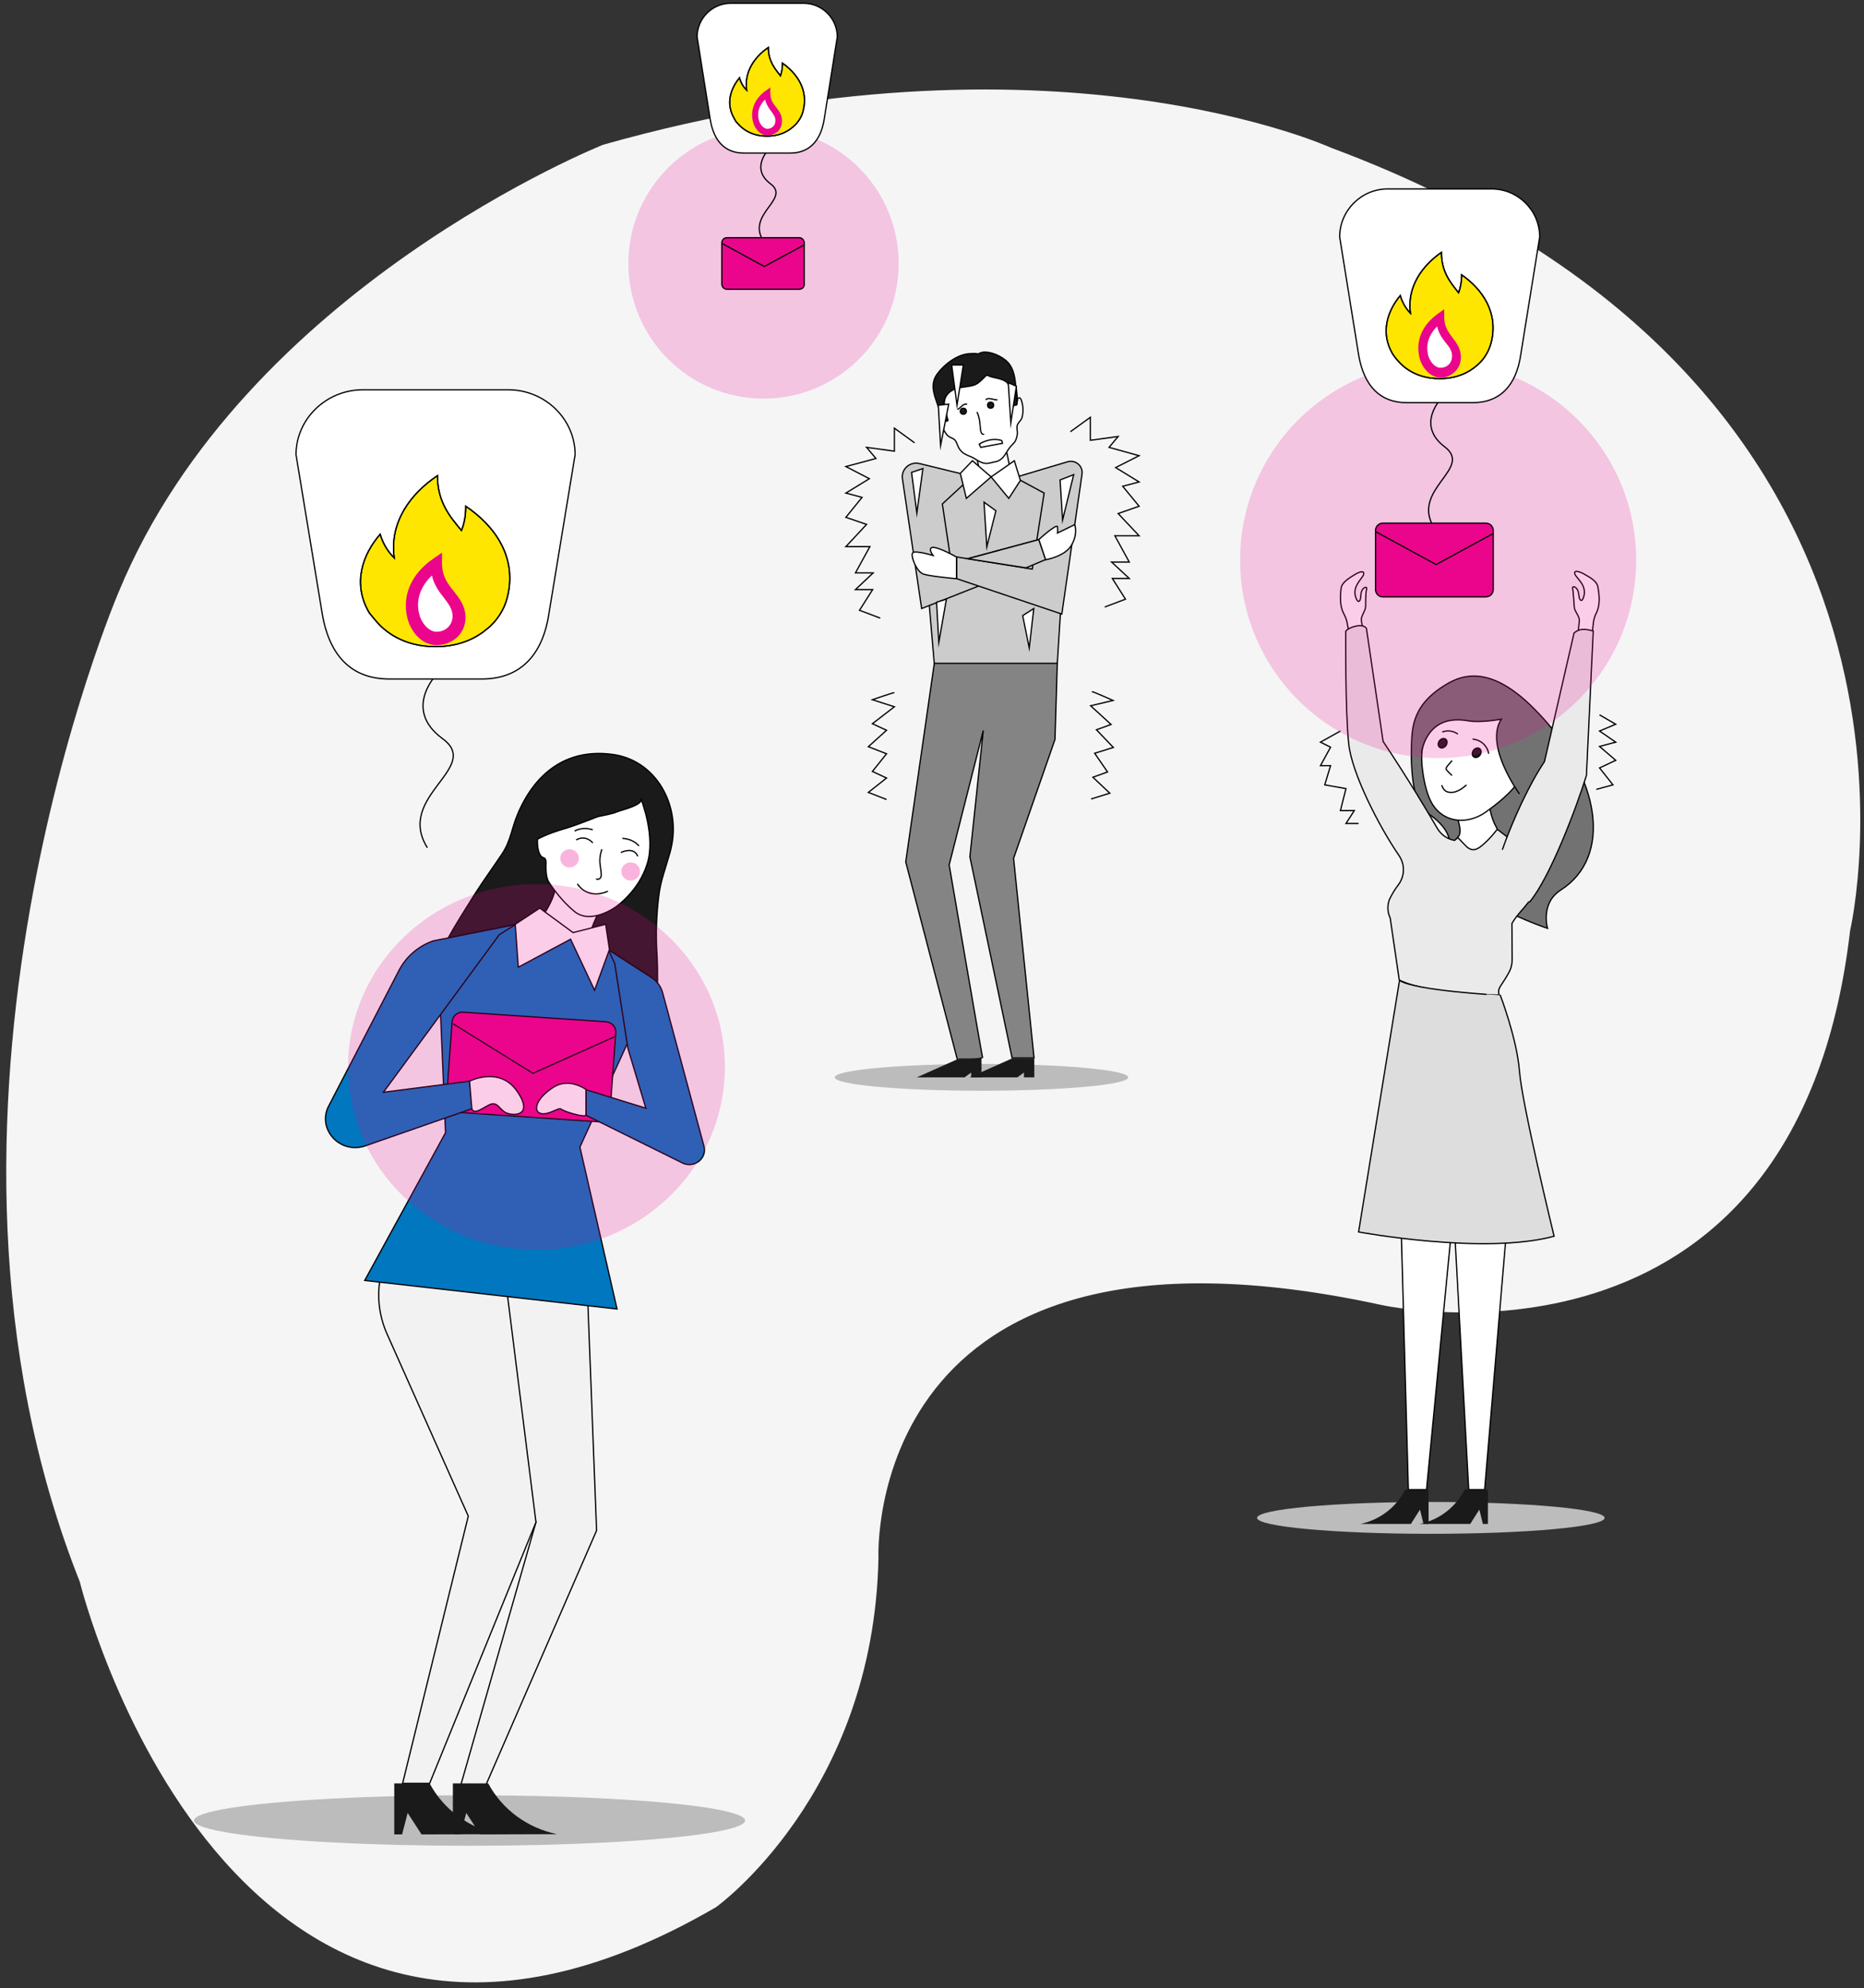 <?xml version="1.0" encoding="utf-8"?>
<!-- Generator: Adobe Illustrator 22.0.1, SVG Export Plug-In . SVG Version: 6.00 Build 0)  -->
<svg version="1.1" id="Layer_1" xmlns="http://www.w3.org/2000/svg" xmlns:xlink="http://www.w3.org/1999/xlink" x="0px" y="0px"
	 viewBox="0 0 738 787" style="enable-background:new 0 0 738 787;" xml:space="preserve">
<rect x="0" y="0" width="738" height="787" fill="#333333" stroke="none"/>
<style type="text/css">
	.st0{fill:#F5F5F5;}
	.st1{fill:#BCBCBC;}
	.st2{fill:#FFFFFF;stroke:#000000;stroke-width:0.5;stroke-miterlimit:10;}
	.st3{fill:#CCCCCC;stroke:#000000;stroke-width:0.5;stroke-miterlimit:10;}
	.st4{fill:#848484;stroke:#000000;stroke-width:0.5;stroke-miterlimit:10;}
	.st5{fill:#1A1A1A;}
	.st6{fill:#1A1A1A;stroke:#000000;stroke-width:0.5;stroke-miterlimit:10;}
	.st7{fill:none;stroke:#000000;stroke-width:0.5;stroke-miterlimit:10;}
	.st8{fill:#727272;stroke:#000000;stroke-width:0.5;stroke-miterlimit:10;}
	.st9{fill:#EAEAEA;stroke:#000000;stroke-width:0.5;stroke-miterlimit:10;}
	.st10{fill:#727272;}
	.st11{fill:#DDDDDD;stroke:#000000;stroke-width:0.5;stroke-miterlimit:10;}
	.st12{fill:#F2F2F2;stroke:#000000;stroke-width:0.5;stroke-miterlimit:10;}
	.st13{fill:#0077BF;stroke:#000000;stroke-width:0.5;stroke-miterlimit:10;}
	.st14{fill:#EB058C;stroke:#000000;stroke-width:0.5;stroke-miterlimit:10;}
	.st15{opacity:0.3;fill:#EB058C;enable-background:new    ;}
	.st16{opacity:0.2;fill:#EB058C;enable-background:new    ;}
	.st17{fill:#FFE600;stroke:#000000;stroke-width:0.5;stroke-miterlimit:10;}
	.st18{fill:#EB058C;}
</style>
<g>
	<g id="Layer_7_4_">
		<path class="st0" d="M546.9,516.6c0,0,164.1,36.7,185.6-148.2c0,0,50.4-214.5-205.5-309.9c0,0-111.8-51.1-288.2-1.2
			c0,0-141.9,56.5-191.7,176.8c0,0-89.1,206.9-15.5,392.1c0,0,59,241,251.9,128.8c0,0,62.4-44.6,64.3-138.2
			C347.8,616.9,341.1,471.9,546.9,516.6z"/>
	</g>
	<ellipse class="st1" cx="185.9" cy="720.7" rx="109.1" ry="10"/>
	<ellipse class="st1" cx="388.6" cy="426.5" rx="58.1" ry="5.3"/>
	<ellipse class="st1" cx="566.5" cy="600.9" rx="68.8" ry="6.3"/>
	<g>
		<polygon class="st2" points="398.2,177.2 400.4,187.8 392.4,193.8 388.2,188.7 386.3,178.6 		"/>
		<polygon class="st3" points="363.3,185.5 384.9,188.6 401.9,189 423.5,184.8 418.6,262.7 369.9,262.7 		"/>
		<path class="st3" d="M384.9,188.6l-20.9-5.1c-3.8-0.9-7.3,2.3-6.7,6.1l7.6,51.3l49.1-19.4l-2.7-7.9l-34.7,9.3l-3.5-23.4
			L384.9,188.6z"/>
		<path class="st3" d="M401.9,189l20.8-6.2c3.1-0.9,6.2,1.7,5.7,4.9l-8,55.4l-41.6-14v-8.6l29.9,4.8l4.7-30.1L401.9,189z"/>
		<polygon class="st3" points="383.2,221.2 411.3,213.6 414,221.5 406.2,224.8 		"/>
		<path class="st2" d="M378.7,220.5c0,0-6.9-3.9-9.3-3.8c-2.3,0.1,0,3.2,0,3.2s-6.9-2.1-8-1.1s1.5,7.7,4.3,8.5
			c2.8,0.9,13,1.8,13,1.8V220.5z"/>
		<path class="st2" d="M411.3,213.6c0,0,7.2-6.6,7.4-5c0.1,1.6,0,2.4,0,2.4l6.8-3.3c0,0,1.4,3.4-1.2,8c-2.5,4.6-10.3,5.9-10.3,5.9
			L411.3,213.6z"/>
		<polygon class="st2" points="385,182.4 380.2,187.4 382.6,197.3 392.4,188.8 		"/>
		<polygon class="st2" points="401.6,182.4 392.4,188.8 399.4,197.3 404,190.2 		"/>
		<path class="st4" d="M369.9,262.7l-11.3,78.5l20.5,78.5c0,0,10.2-0.3,9.9-1.2s-13.2-76.1-13.2-76.1l13.5-53.2l-5.3,50l16.7,79.6
			h8.7l-8.1-79l16.4-47.1l0.9-30.1h-48.7V262.7z"/>
		<polygon class="st5" points="409.5,419 409.5,426.5 405.4,426.5 405.4,424.6 402.8,426.5 383.9,426.5 383.9,426.5 400.7,419 		"/>
		<polygon class="st5" points="388.6,419 388.6,426.5 384.5,426.5 384.5,424.6 381.9,426.5 363,426.5 363,426.5 379.8,419 		"/>
		<g id="Layer_7_1_">
			<g>
				<path class="st2" d="M385.6,181.4c1.3,0.8,2.6,1.7,4.2,2c1,0.2,2.2-0.1,3.3-0.4l0.5-0.1c1-0.1,1.9-0.5,2.7-1.1
					c1.3-1,2-2.4,2.8-3.7c0.6-0.9,1.3-1.7,2.1-2.5c0.4-0.4,0.8-0.9,1-1.5c0.3-0.7,0.5-1.5,0.6-2.3c0.1-1.2-0.5-2.9,0.2-4
					c0.6-1,1.4-1.5,1.7-2.7c0.5-2.2,0.4-4.5-0.3-6.6c-0.2-0.6-0.7-1.5-1.4-0.7c-0.3,0.3,0,0.9-0.3,1.2l0,0l-0.1,1l-1.2,0.3
					c-0.2-0.9-0.4-1.8-0.4-2.7c-0.4-1.9-0.7-3.8-1.6-5.6c-1.1-2.2-4.9-2.5-7.1-3.2c-0.4-0.1-1-0.5-1.4-0.5c-0.6,0-0.3,0-0.7,0.4
					c-1.8,1.7-2.7,3.1-5.3,3.7c-2.1,0.5-4.3,0.6-6.4,1.2c-2.8,0.9-4.9,3.5-4.6,6.4c0.1,1.1,0.5,2.2,0.7,3.3c0.1,0.8,0.3,1.5,0.5,2.3
					c0.1,0.2,0.1,0.5,0.2,0.7l-1.5,0.4c-0.1-0.2-0.1-0.5-0.1-0.6c-0.1-0.4-0.1-0.7-0.2-1c-0.1-0.2-0.2-0.3-0.3-0.3
					c-1-0.4-1.1,0.7-1,1.3c0.4,2.2,1.3,4.3,2.7,6c0.8,1,1.7,1.1,2.7,1.7c1.1,0.7,1.4,2.4,2,3.5c0.4,0.7,0.9,1.3,1.5,1.8
					c0.4,0.3,0.8,0.6,1.3,0.8C383.4,180.5,384.6,180.8,385.6,181.4z"/>
				<path class="st6" d="M373.6,166.4c0,0.1,0.1,0.4,0.1,0.6l1.5-0.4c0-0.3-0.1-0.5-0.2-0.7c-0.2-0.7-0.4-1.5-0.5-2.3
					c-0.2-1.1-0.6-2.2-0.7-3.3c-0.4-2.9,1.8-5.5,4.6-6.4c2.1-0.7,4.3-0.7,6.4-1.2c2.6-0.6,3.5-2.1,5.3-3.7c0.5-0.5,0.1-0.4,0.7-0.4
					c0.4,0,1,0.4,1.4,0.5c2.2,0.7,6,0.9,7.1,3.2c0.9,1.8,1.2,3.7,1.6,5.6c0.1,0.9,0.2,1.8,0.4,2.7l1.2-0.3l0.1-1
					c0.1-1,0.2-2.1,0.1-2.5c-0.1-1.5-0.3-3.1-0.6-4.6c-0.4-3.7-1-7.2-4.1-9.7c-3.3-2.6-7.6-3.6-9.5-2.9c-0.1,0-1.5,0.5-1.2,0.6
					c-0.9-0.4-2.1-0.2-3.1-0.2c-5,0.1-10.3,4.2-13.1,8c-2.9,4-1.4,7.8-0.1,11.6c0.5,1.3,0.8,2.8,1.5,4c0.4,0.6,0.6,1.3,0.8,1.9
					C373.5,165.7,373.6,166,373.6,166.4z"/>
				<path class="st7" d="M390.3,158.3c0.9-1.2,3.1,0.1,4.6,0"/>
				<path class="st7" d="M379.1,162.1c1.4-0.7,2.3-2.6,3.8-2"/>
				<circle class="st6" cx="392.2" cy="160.4" r="1.2"/>
				<circle class="st6" cx="381.4" cy="162.8" r="1.2"/>
				<path class="st7" d="M387.7,175.8c0,0,4.4-2.9,8.9-1.4l0.3,1.1l-8.6,1.6L387.7,175.8z"/>
				<path class="st7" d="M386.8,163.1c0.6,1.2,0.9,2.5,1.1,3.9c0.1,1,0.2,2,0.3,3c0,0.5,0.2,1,0.4,1.5c0.3,0.4,0.8,0.6,1,0.3"/>
			</g>
		</g>
		<g>
			<polyline class="st7" points="362.1,175.3 354.1,169.5 354.1,178.6 343.1,177.1 346.8,181.5 334.9,184.7 344.2,189.5 
				334.9,195.2 341.3,196.9 334.9,204.8 343.1,207.6 334.9,216.4 344.4,216.4 338.7,226.8 345.7,226.8 338.7,233.4 345.5,233.4 
				340.3,241.6 348.5,244.7 			"/>
			<polyline class="st7" points="423.8,170.9 431.7,165.2 431.7,174.3 442.7,172.8 439.1,177.1 451,180.4 441.7,185.1 451,190.8 
				444.5,192.5 451,200.4 442.7,203.3 451,212.1 441.4,212.1 447.1,222.5 440.1,222.5 447.1,229 440.4,229 445.6,237.2 437.4,240.3 
							"/>
			<path class="st7" d="M354.1,274.2c-0.6,0-8.7,2.8-8.7,2.8l8.7,2.8l-8.7,6.7l5.6,2.6l-7.2,6.5l7.2,2.8l-5.6,7l5.6,2.6l-7.2,5.7
				l7.2,2.8"/>
			<path class="st7" d="M432.3,273.8c0.6,0,8.4,3.5,8.4,3.5l-8.9,2.1l8.1,7.4l-5.8,2.1l6.7,7l-7.4,2.3l5.1,7.4l-5.8,2.1l6.7,6.3
				l-7.4,2.3"/>
		</g>
		<g>
			<polygon class="st2" points="371.5,160.4 372.4,176.4 375.6,160 			"/>
			<polygon class="st2" points="376.8,144.5 378.9,160.4 381.4,144.5 			"/>
			<polygon class="st2" points="399.2,151.5 400.2,167.4 402.4,152.9 			"/>
			<polygon class="st2" points="389.6,198.8 390.7,216.5 394.3,202.2 			"/>
			<polygon class="st2" points="419.7,190 420.7,205.9 425.1,187.9 			"/>
			<polygon class="st2" points="360.9,187 363,203.1 365.4,185.5 			"/>
			<polygon class="st2" points="370.8,238.4 371.7,254.3 374.7,237.2 			"/>
			<polygon class="st2" points="404.9,243.7 407.5,256.5 409.3,240.9 			"/>
		</g>
	</g>
	<g id="Layer_7_2_">
		<polygon class="st2" points="553.3,433.5 557.6,589.7 564.8,589.7 579.8,433.5 		"/>
		<polygon class="st2" points="573,433.5 581.5,589.7 587.8,589.7 601,433.5 		"/>
		<path class="st5" d="M565.6,589.7v13.6h-2l-1.4-5.7l-3.6,5.7h-20c7.7-1.6,14.2-6.6,17.8-13.6H565.6z"/>
		<path class="st5" d="M589.1,589.7v13.6h-2l-1.4-5.7l-3.6,5.7h-20c7.7-1.6,14.2-6.6,17.8-13.6H589.1z"/>
		<path class="st2" d="M540.8,235.1c-0.2,2.4,0,4.8-0.2,5.7c-0.2,0.6-0.4,1.1-0.7,1.7c-0.4,0.9-1.1,2.2-0.9,3.1l0.6,3.9
			c0.3,1.9-0.4,3.5-2.3,3.8l0,0c-2,0.3-3.3-1.3-3.3-3.3l-0.5-2.7c-0.2-1.6-0.8-3.2-1.6-4.6c-1.5-3-1.3-6.9-0.9-10
			c0.3-1.9,2.5-3.5,5.5-5.3c1.5-0.9,4-1.9,3.3,0.2c-0.6,1.7-5,4.9-2.7,9.7c0.1,0.2,0.5,0.8,0.8,0.8c0.9-0.1,0.8-2.2,1-3.4
			c0.4-1.5,1.3-2.3,1.9-2.2S540.9,233.4,540.8,235.1z"/>
		<path class="st2" d="M622.9,232.3c0.6-0.1,1.6,0.6,2,2.1c0.3,1.1,0.2,3.2,1.2,3.3c0.3,0,0.6-0.6,0.7-0.8c2-4.9-2.5-7.8-3.2-9.5
			c-0.8-2,1.8-1.1,3.3-0.3c3.1,1.7,5.3,3.1,5.7,5.1c0.6,3.1,1,7-0.4,10.1c-0.8,1.5-1.3,3.1-1.4,4.7l-0.3,2.8c0,2.1-1.1,3.7-3.2,3.5
			l0,0c-1.9-0.2-2.7-1.8-2.4-3.7l0.4-3.9c0.1-0.9-0.6-2.2-1.1-3c-0.3-0.5-0.5-1.1-0.8-1.6c-0.2-0.9-0.2-3.3-0.5-5.7
			C622.9,233.6,622.3,232.4,622.9,232.3z"/>
		<path class="st8" d="M618,352.3c-8.3,5.3-5.3,15.2-5.3,15.2c-11.2-3.7-46.3-18.9-39.7-30.8c3.7-6.7-5.5-13.6-8.9-15.4
			c-4.1-2.2-5.6-15.6-5.3-25.5c0.3-7.6,0-17.2,15.1-25.6c7.3-4,18.2-5.2,33.7,10.6C634.3,307.7,638.3,339.3,618,352.3z"/>
		<path class="st9" d="M577.2,331.6l-1.3,1.1c-2.8-0.5-5.3-2.2-6.8-4.7c-3.7-6.4-11.7-19.8-21.5-34.5l-6.6-44.7
			c-1.4-2.3-6.9-0.6-8.2,1.1c0,0-0.2,32.2,1.2,44.7c1.3,11.7,11.9,32.4,19.9,44.1c2.4,3.5,2.3,8.1-0.2,11.5
			c-1.4,1.8-2.6,3.8-3.6,5.9c-0.9,2.4-0.8,5,0.3,7.3L554,388c12.5,5.9,39.5,5.9,39.5,5.9c-0.7-3,0.8-3.2,3.9-8.9
			c0.9-1.6,1.3-3.4,1.3-5.2l-0.1-14.2c2.3-4.1,5.7-6.6,8.9-11.8c0,0,13.3-18.8-10.9-22.6l-4.2-3.2"/>
		<path class="st9" d="M594.8,336.4c4.2-11.9,10.7-26,16.7-34.9l11.7-50.9c2.4-2.1,5-1.5,7.6-0.8l-2.7,57.2
			c-4.1,13.2-14.6,40.8-22.6,50.2"/>
		<path class="st2" d="M592.5,327.6c0.1,0.2,0.2,0.4,0.2,0.6s-0.1,0.4-0.3,0.6c-1.6,2.1-3.5,4.1-5.5,5.8c-1.2,1-2.7,2.1-4.3,1.7
			c-1-0.3-1.8-0.9-2.5-1.7l-3-3.1c1.2-1,1-2.8,0.8-4.3c-0.4-2-0.9-3.9-1.4-5.9c3-2.8,6.7-4.7,10.7-5.6c1.4-0.3,2.1-0.1,2.3,1.3
			s0.3,2.5,0.5,3.7C590.5,323.2,591.3,325.5,592.5,327.6z"/>
		<path class="st2" d="M572.2,323.2c-4.6-2.5-7.5-7.1-9-18.4s2.7-15.5,2.7-15.5c2.6-4.4,6.4-8.5,11.1-10.6c2.7-1,5.6-1.5,8.6-1.4
			c2.2-0.2,4.3-0.1,6.4,0.4c1.7,0.5,3.4,1.3,4.8,2.4c4.2,3,7.1,7.4,8.3,12.3c2.9,13.2-7.2,22.1-16.6,28.9
			C583.2,325.2,576.8,325.7,572.2,323.2z"/>
		<path class="st10" d="M601.6,314.3c0,0-14-19.1-7.2-29.6c0,0-8,1.5-12.7,0.7c-4.8-0.8-13.3-1.5-17.6,8.1c0,0-0.2,3.2-2.7,5.7
			l0.4-4.9l3-7.2l10.5-8.5l10.1-3.4l10.8,3.3l7.3,6.1l4.4,15.2l-5.6,11.3L601.6,314.3z"/>
		<path class="st7" d="M601.6,314.3c0,0-14-19.1-7.2-29.6c0,0-8,1.5-12.7,0.7c-4.8-0.8-13.3-1.5-17.6,8.1c0,0-1.5,3.5-1.1,4.6"/>
		<path class="st2" d="M583,292.6c3.2,0.2,5.9,2.6,6.4,5.8"/>
		<path class="st2" d="M577.2,290.6c-1.8-1.3-4.2-1.6-6.2-0.8"/>
		<path class="st2" d="M574.9,307c-0.7-0.6-1.3-1.2-1.9-1.9c-0.2-0.2-0.3-0.3-0.4-0.5c-0.2-0.5,0.2-1,0.5-1.4l1.8-2.1"/>
		<ellipse transform="matrix(0.593 -0.805 0.805 0.593 -1.581 592.119)" class="st6" cx="584.6" cy="297.6" rx="2" ry="1.6"/>
		<ellipse transform="matrix(0.593 -0.805 0.805 0.593 -3.998 579.737)" class="st6" cx="571.1" cy="293.8" rx="2" ry="1.6"/>
		<path class="st2" d="M580.6,310.7c0,0-2.9,3-6,3c-1.7,0-3-0.5-3.8-2.9"/>
		<path class="st11" d="M554.1,388.1l-16.2,99.6c0,0,49.6,9.2,77.4,1.7c0,0-12.8-52.6-13.7-65.3c-1-12.9-7.6-30.1-7.6-30.1
			S560,392.2,554.1,388.1z"/>
		<polyline class="st7" points="530.7,289.4 522.8,293.8 526.8,295.8 522.8,303.1 526.8,303.1 524.5,310.7 532.9,312.2 530.7,320.9 
			536.2,320.9 532.9,326 537.9,326 		"/>
		<polyline class="st7" points="633.3,283 639.7,286.7 633.3,289.4 639.7,293.8 633.3,295.5 639.7,301 633.3,304 638.6,310.7 
			632,312.5 		"/>
	</g>
	<g id="Layer_8">
		<path class="st6" d="M212,364.5L212,364.5l-2.2,2.9l-5.2,2.1c-0.5,0.1-0.9,0.4-1.2,0.8c-5.8,0.5-13.2-0.1-14,0
			c-5,0-9,0.2-12.3,1.6c3.4-6.1,7.1-11.9,10.8-17.8c3.5-5.5,7.3-10.7,10.9-16.1c3.4-5.1,3.8-10.1,6.1-15.6
			c6.8-16.2,19.2-26.1,37.3-23.8c17,2.1,26.4,18.9,24,34.5c-0.3,1.9-0.7,3.8-1.3,5.6c-1.4,5.1-3.3,9.9-4,15.4
			c-1,7.8-1.3,15.6-0.8,23.4c0.2,3.8,1.4,26.3-4.2,28.9L212,364.5z"/>
		<path class="st2" d="M213.6,364.3c-0.2,0.2-0.4,0.5-0.4,0.8s0.1,0.6,0.3,0.9c1.8,3.3,4,6.5,6.5,9.4c1.5,1.7,3.4,3.5,5.7,3.3
			c1.4-0.2,2.8-0.9,3.8-1.8l5-3.6c-1.5-1.6-0.8-4.1-0.1-6.1c1-2.7,2.2-5.3,3.5-7.8c-3.7-4.5-8.5-8.1-13.9-10.3
			c-1.9-0.8-2.9-0.7-3.6,1.2s-0.9,3.4-1.6,5.1C217.5,358.6,215.7,361.6,213.6,364.3z"/>
		<polygon class="st12" points="192.4,706.6 236.2,605.9 232.1,499 179.3,504.1 212.2,602.6 182.2,707.5 		"/>
		<path class="st12" d="M199.9,504.7l12.3,97.9L170.1,706h-10.7l26-105.8L153.2,528c-3-6.8-4-14.4-2.7-21.7l2.2-12.6L199.9,504.7z"
			/>
		<path class="st5" d="M179.3,706v20.2h3.1l2.2-8.5l5.5,8.5l30.5-0.1c-11.8-2.4-21.8-9.8-27.3-20.1L179.3,706z"/>
		<path class="st5" d="M156.1,706v20.2h3.1l2.2-8.5l5.5,8.5l30.5-0.1c-11.8-2.4-21.8-9.8-27.3-20.1L156.1,706z"/>
		<g id="Layer_7_3_">
			<path class="st2" d="M253.9,316.6c-0.2,2.3-7.5,4-9.4,4.7c-2.3,1-4.8,1.3-7.4,1.9l0,0c-0.2-0.1-8.3,3.3-12.4,4.5
				c-4.7,1.4-7.5,2.3-11.9,4.5c-0.1,2.5,0.2,6.8,2.5,7.4c0.7,0.2,0.9,1.1,0.9,1.8c-0.1,2.3-0.1,5.2,0.8,7.3c0,0,3.9,6.7,10.4,12.1
				s16.3-1.7,16.3-1.7s9.1-6.1,12.5-17C259.7,331.2,253.9,316.6,253.9,316.6z"/>
			<path class="st7" d="M234.7,328.5c-2.4-0.8-5-0.7-7.2,0.5"/>
			<path class="st7" d="M253,334.9c-1.7-1.9-4-2.9-6.6-3"/>
			<path class="st7" d="M240.7,352.8c0,0-7.5,3.8-12.1-2.9"/>
			<path class="st7" d="M238.3,336.2c-0.6,1.7-0.9,3.5-0.8,5.2c0.1,1.3,0.4,2.7,0.5,4c0.1,0.7,0.1,1.4-0.2,2s-1.1,0.9-1.8,0.5l0,0"
				/>
			<path class="st7" d="M234.7,333.7c0,0-2.6-3.4-6.6-1.2"/>
			<path class="st7" d="M245.8,337.5c0,0,5.1-2.6,6.7,1.5"/>
			<polygon class="st13" points="144.4,506.9 244.3,518.2 229.6,454.1 248.6,412.6 243.7,381.1 241.3,375.9 204,365.9 174.2,374.4 
				174.2,396 176.4,448.4 			"/>
			<path class="st13" d="M181.1,413.9c0,0,3.3,15.3,20.8,10.4"/>
			<path class="st13" d="M216,426.2c0,0,15.7,11.4,24.2,0"/>
			<g>
				<path class="st14" d="M237.2,444.1l-56.7-3.8c-2.2-0.2-3.9-2-3.8-4.2l2.3-31.7c0.2-2.2,2.1-3.8,4.3-3.7l56.7,3.8
					c2.2,0.2,3.9,2,3.8,4.2l-2.3,31.7C241.3,442.6,239.4,444.2,237.2,444.1z"/>
				<polyline class="st14" points="179.4,405.3 211,424.9 243.6,410.3 				"/>
			</g>
			<path class="st13" d="M186.9,438.9l-42.5,14.8c-9.6,3.1-18.5-6.2-14.6-15.2l28.2-54.4c2.8-5.4,7.6-9.5,13.4-11.6l32.7-6.5l-6.4,4
				l-45.9,62.4L186,428L186.9,438.9z"/>
			<path class="st13" d="M262.4,393.2l16.3,60.5c1.3,4.7-3.5,8.7-8.1,6.9L232,441.5v-10.1l23.7,7.3l-7.1-23.7l-5.2-33.5l-2.5-5.5
				l17.8,11.5C260.5,388.9,261.8,390.9,262.4,393.2z"/>
			<polygon class="st2" points="213.7,359.5 204,365.9 205.2,382.9 225.9,371.8 235.4,392 241.3,375.9 239.8,365.9 226.9,369.2 			
				"/>
			<path class="st2" d="M185.9,428c0,0,12-6.1,18.9,4.1c7.2,10.5-2.9,9.8-5.2,8s-2.7-3.4-4.8-3.1s-7.2,5.1-8,1.8
				C186.7,438,185.9,428,185.9,428z"/>
			<path class="st2" d="M232,431.3c0,0-6.7-5-13-0.8c-6.4,4.1-8.1,9-5.2,10.2s7.4-2.5,8.4-1.6s9.1,3.4,9.8,2.4V431.3L232,431.3z"/>
		</g>
		<ellipse class="st15" cx="249.7" cy="345" rx="3.7" ry="3.6"/>
		<ellipse class="st15" cx="225.5" cy="339.8" rx="3.7" ry="3.6"/>
		<g>
			<ellipse class="st16" cx="212.4" cy="422.4" rx="74.6" ry="72.4"/>
			<g>
				<g>
					<path class="st7" d="M173.8,265.9c0,0-15.1,14.4,1.4,26.5c15.9,11.6-18.8,22.7-6,43.2"/>
					<path class="st2" d="M190.8,268.8h-36.7c-14.6,0-23.6-8.8-26.5-25.7L117.2,180c0-14.1,11.9-25.7,26.5-25.7h57.5
						c14.6,0,26.5,11.6,26.5,25.7l-10.4,63.1C214.7,260,205.4,268.8,190.8,268.8z"/>
					<path class="st17" d="M149,246c3,3.5,10.2,10,23.4,10c10,0,16.5-3.7,20.4-7c4-3.1,6.9-7.9,8-12.3c4.2-16.1-5-28.6-16.4-36.3
						c0,3.8-0.6,6.9-1.7,9.6c-4.5-5.4-9.5-11.2-9.5-21.7c-10.5,7-19.1,18.3-17.1,32.6c-2.3-2.3-4.3-5.2-5.6-9.4
						c-7,8.1-11.1,19.6-4.3,31.1C147.2,243.8,148,244.9,149,246L149,246z M172.7,223.9c0,10.3,8.5,12.2,8.6,19.8
						c0.1,4.8-3.7,8.5-8.6,8.4c-4.4-0.1-7.7-4.6-8.7-8.4C161.8,234.9,166.7,228,172.7,223.9L172.7,223.9z"/>
					<g>
						<path class="st18" d="M172.9,255.4c-0.1,0-0.1,0-0.2,0c-5.8-0.1-10.1-5.4-11.4-10.7c-2.2-8.9,1.5-17.5,10.2-23.5l3.5-2.4v4.2
							c0,5.2,2.3,8.1,4.7,11.1c2.2,2.8,4.5,5.7,4.6,10.1c0.1,3.1-1.1,5.9-3.2,8C178.9,254.2,176,255.4,172.9,255.4z M171,227.8
							c-3.2,3.1-6.8,8.3-5,15.4c0.8,3.3,3.6,6.8,6.7,6.9c1.9,0,3.5-0.6,4.7-1.8s1.8-2.8,1.8-4.5c-0.1-2.8-1.6-4.7-3.4-7.1
							C174,234.4,171.9,231.8,171,227.8z"/>
					</g>
					<path class="st7" d="M149,246c3,3.5,10.2,10,23.4,10c10,0,16.5-3.7,20.4-7c4-3.1,6.9-7.9,8-12.3c4.2-16.1-5-28.6-16.4-36.3
						c0,3.8-0.6,6.9-1.7,9.6c-4.5-5.4-9.5-11.2-9.5-21.7c-10.5,7-19.1,18.3-17.1,32.6c-2.3-2.3-4.3-5.2-5.6-9.4
						c-7,8.1-11.1,19.6-4.3,31.1C147.2,243.8,148,244.9,149,246L149,246z"/>
				</g>
			</g>
		</g>
	</g>
	<g>
		<circle class="st16" cx="569.4" cy="221.7" r="78.4"/>
		<g>
			<path class="st7" d="M571,157.3c0,0-10.8,10.7,1,19.6c11.4,8.6-13.5,16.8-4.3,31.9"/>
			<path class="st2" d="M583.2,159.4h-26.3c-10.4,0-16.9-6.5-19-19l-7.5-46.6c0-10.4,8.5-19,19-19h41.2c10.4,0,19,8.5,19,19
				l-7.5,46.6C600.3,152.9,593.6,159.4,583.2,159.4z"/>
			<path class="st17" d="M553.2,142.5c2.1,2.6,7.3,7.4,16.8,7.4c7.1,0,11.9-2.7,14.7-5.2c2.9-2.3,4.9-5.9,5.7-9.1
				c3-11.9-3.6-21.2-11.7-26.8c0,2.8-0.5,5.1-1.2,7.1c-3.2-4-6.8-8.2-6.8-16c-7.5,5.2-13.7,13.5-12.3,24.1c-1.6-1.7-3.1-3.9-4-7
				c-5,6-8,14.5-3.1,23C551.9,140.9,552.5,141.8,553.2,142.5L553.2,142.5z M570.2,126.2c0,7.6,6.1,9,6.2,14.6
				c0.1,3.6-2.7,6.3-6.2,6.2c-3.2-0.1-5.5-3.4-6.2-6.2C562.4,134.4,565.9,129.3,570.2,126.2L570.2,126.2z"/>
			<g>
				<path class="st18" d="M570.3,149.5L570.3,149.5c-4.2-0.1-7.3-4-8.3-7.9c-1.6-6.6,1-12.9,7.3-17.4l2.5-1.8v3.1
					c0,3.8,1.6,5.9,3.3,8.2c1.6,2.1,3.2,4.2,3.3,7.5c0.1,2.3-0.8,4.4-2.3,5.9S572.5,149.5,570.3,149.5z M569,129.2
					c-2.3,2.3-4.8,6.1-3.6,11.3c0.6,2.5,2.6,5,4.8,5.1c1.3,0,2.5-0.4,3.4-1.3c0.9-0.9,1.3-2.1,1.3-3.4c0-2.1-1.1-3.5-2.5-5.2
					C571.1,134,569.6,132.1,569,129.2z"/>
			</g>
			<path class="st7" d="M553.2,142.5c2.1,2.6,7.3,7.4,16.8,7.4c7.1,0,11.9-2.7,14.7-5.2c2.9-2.3,4.9-5.9,5.7-9.1
				c3-11.9-3.6-21.2-11.7-26.8c0,2.8-0.5,5.1-1.2,7.1c-3.2-4-6.8-8.2-6.8-16c-7.5,5.2-13.7,13.5-12.3,24.1c-1.6-1.7-3.1-3.9-4-7
				c-5,6-8,14.5-3.1,23C551.9,140.9,552.5,141.8,553.2,142.5L553.2,142.5z"/>
			<path class="st14" d="M588.2,236.3h-40.7c-1.6,0-2.9-1.3-2.9-2.9V210c0-1.6,1.3-2.9,2.9-2.9h40.8c1.6,0,2.9,1.3,2.9,2.9v23.4
				C591.2,235,589.9,236.3,588.2,236.3z"/>
			<polyline class="st14" points="544.9,210.6 568.6,223.5 591.2,211.2 			"/>
		</g>
	</g>
	<g>
		<circle class="st16" cx="302.3" cy="104.3" r="53.5"/>
		<g>
			<path class="st7" d="M304.4,59.1c0,0-7.6,7.5,0.7,13.7c8,6-9.5,11.8-3,22.4"/>
			<path class="st2" d="M312.9,60.6h-18.4c-7.3,0-11.9-4.6-13.3-13.3L276,14.6c0-7.3,6-13.3,13.3-13.3h28.9c7.3,0,13.3,6,13.3,13.3
				l-5.2,32.7C324.9,56,320.2,60.6,312.9,60.6z"/>
			<path class="st17" d="M291.9,48.7c1.5,1.8,5.1,5.2,11.8,5.2c5,0,8.3-1.9,10.3-3.7c2-1.6,3.5-4.1,4-6.4c2.1-8.3-2.5-14.8-8.2-18.8
				c0,1.9-0.3,3.6-0.8,5c-2.2-2.8-4.8-5.8-4.8-11.2c-5.3,3.6-9.6,9.5-8.6,16.9c-1.2-1.2-2.2-2.7-2.8-4.9c-3.5,4.2-5.6,10.2-2.1,16.1
				C291,47.6,291.4,48.2,291.9,48.7L291.9,48.7z M303.8,37.3c0,5.3,4.3,6.3,4.3,10.3c0.1,2.5-1.9,4.4-4.3,4.3
				c-2.2,0-3.9-2.4-4.3-4.3C298.3,43,300.7,39.5,303.8,37.3L303.8,37.3z"/>
			<g>
				<path class="st18" d="M303.9,53.6h-0.1c-2.9,0-5.1-2.8-5.7-5.5c-1.1-4.6,0.7-9.1,5.1-12.2l1.8-1.3v2.2c0,2.7,1.1,4.2,2.3,5.7
					c1.1,1.4,2.3,2.9,2.3,5.3c0,1.6-0.5,3.1-1.6,4.2C306.9,53,305.4,53.6,303.9,53.6z M302.9,39.4c-1.6,1.6-3.4,4.3-2.5,8
					c0.4,1.7,1.8,3.5,3.3,3.6c0.9,0,1.8-0.3,2.4-0.9c0.6-0.6,0.9-1.4,0.9-2.4c0-1.5-0.8-2.4-1.7-3.7
					C304.4,42.8,303.4,41.4,302.9,39.4z"/>
			</g>
			<path class="st7" d="M291.9,48.7c1.5,1.8,5.1,5.2,11.8,5.2c5,0,8.3-1.9,10.3-3.7c2-1.6,3.5-4.1,4-6.4c2.1-8.3-2.5-14.8-8.2-18.8
				c0,1.9-0.3,3.6-0.8,5c-2.2-2.8-4.8-5.8-4.8-11.2c-5.3,3.6-9.6,9.5-8.6,16.9c-1.2-1.2-2.2-2.7-2.8-4.9c-3.5,4.2-5.6,10.2-2.1,16.1
				C291,47.6,291.4,48.2,291.9,48.7L291.9,48.7z"/>
			<path class="st14" d="M316.4,114.5h-28.6c-1.1,0-2-0.9-2-2V96.1c0-1.1,0.9-2,2-2h28.6c1.1,0,2,0.9,2,2v16.4
				C318.5,113.6,317.6,114.5,316.4,114.5z"/>
			<polyline class="st14" points="286.1,96.5 302.6,105.5 318.5,96.9 			"/>
		</g>
	</g>
</g>
</svg>
